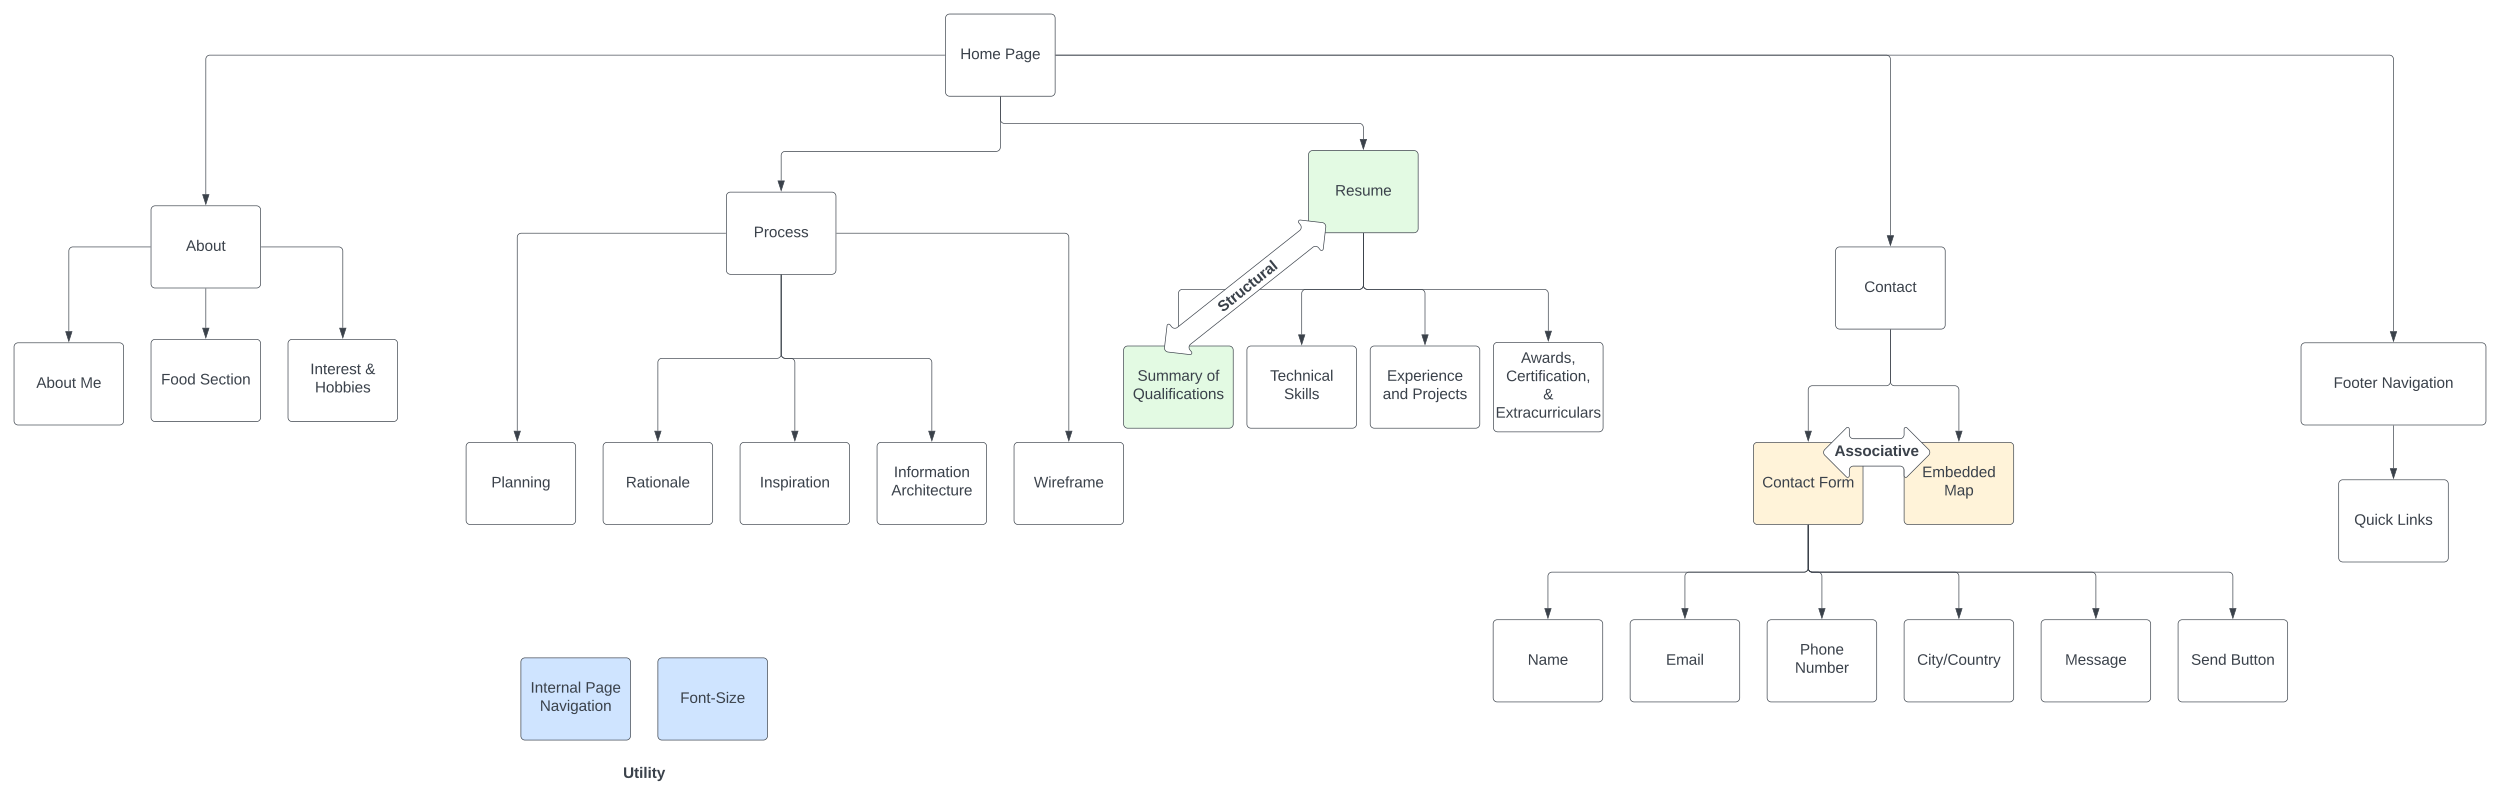 <svg xmlns="http://www.w3.org/2000/svg" xmlns:xlink="http://www.w3.org/1999/xlink" xmlns:lucid="lucid" width="3650" height="1181"><g transform="translate(980.5 60.5)" lucid:page-tab-id="0_0"><path d="M-1000-500h4000v2000h-4000z" fill="#fff"/><path d="M400-34a6 6 0 0 1 6-6h148a6 6 0 0 1 6 6V74a6 6 0 0 1-6 6H406a6 6 0 0 1-6-6z" stroke="#3a414a" fill="#fff"/><use xlink:href="#a" transform="matrix(1,0,0,1,412,-28) translate(9.42 53.778)"/><use xlink:href="#b" transform="matrix(1,0,0,1,412,-28) translate(74.728 53.778)"/><path d="M-760 246a6 6 0 0 1 6-6h148a6 6 0 0 1 6 6v108a6 6 0 0 1-6 6h-148a6 6 0 0 1-6-6z" stroke="#3a414a" fill="#fff"/><use xlink:href="#c" transform="matrix(1,0,0,1,-748,252) translate(38.988 53.778)"/><path d="M480 81v73.5a6 6 0 0 1-6 6H166a6 6 0 0 0-6 6v36.62" stroke="#3a414a" fill="none"/><path d="M480.5 81h-1v-.5h1z" stroke="#3a414a" stroke-width=".05" fill="#3a414a"/><path d="M160 217.88l-4.63-14.26h9.26z" stroke="#3a414a" fill="#3a414a"/><path d="M80 226a6 6 0 0 1 6-6h148a6 6 0 0 1 6 6v108a6 6 0 0 1-6 6H86a6 6 0 0 1-6-6z" stroke="#3a414a" fill="#fff"/><use xlink:href="#d" transform="matrix(1,0,0,1,92,232) translate(27.907 53.778)"/><path d="M480 81v32.67a6 6 0 0 0 6 6h518a6 6 0 0 1 6 6v16.78" stroke="#3a414a" fill="none"/><path d="M480.5 81h-1v-.5h1z" stroke="#3a414a" stroke-width=".05" fill="#3a414a"/><path d="M1010 157.22l-4.63-14.27h9.26z" stroke="#3a414a" fill="#3a414a"/><path d="M930 165.33a6 6 0 0 1 6-6h148a6 6 0 0 1 6 6v108a6 6 0 0 1-6 6H936a6 6 0 0 1-6-6z" stroke="#3a414a" fill="#e3fae3"/><use xlink:href="#e" transform="matrix(1,0,0,1,942,171.333) translate(26.704 53.778)"/><path d="M561 20h1212.5a6 6 0 0 1 6 6v257.12" stroke="#3a414a" fill="none"/><path d="M561 20.5h-.5v-1h.5z" stroke="#3a414a" stroke-width=".05" fill="#3a414a"/><path d="M1779.5 297.88l-4.63-14.26h9.27z" stroke="#3a414a" fill="#3a414a"/><path d="M1699.5 306a6 6 0 0 1 6-6h148a6 6 0 0 1 6 6v108a6 6 0 0 1-6 6h-148a6 6 0 0 1-6-6z" stroke="#3a414a" fill="#fff"/><use xlink:href="#f" transform="matrix(1,0,0,1,1711.5,312) translate(29.759 53.778)"/><path d="M399 20H-674a6 6 0 0 0-6 6v197.12" stroke="#3a414a" fill="none"/><path d="M399.5 20.5h-.5v-1h.5z" stroke="#3a414a" stroke-width=".05" fill="#3a414a"/><path d="M-680 237.88l-4.63-14.26h9.26z" stroke="#3a414a" fill="#3a414a"/><path d="M1010 280.33V356a6 6 0 0 1-6 6H746a6 6 0 0 0-6 6v59.78" stroke="#3a414a" fill="none"/><path d="M1010.5 280.35h-1v-.52h1z" stroke="#3a414a" stroke-width=".05" fill="#3a414a"/><path d="M740 442.55l-4.63-14.27h9.26z" stroke="#3a414a" fill="#3a414a"/><path d="M660 450.67a6 6 0 0 1 6-6h148a6 6 0 0 1 6 6v108a6 6 0 0 1-6 6H666a6 6 0 0 1-6-6z" stroke="#3a414a" fill="#e3fae3"/><use xlink:href="#g" transform="matrix(1,0,0,1,672,456.667) translate(8.216 38.778)"/><use xlink:href="#h" transform="matrix(1,0,0,1,672,456.667) translate(109.265 38.778)"/><use xlink:href="#i" transform="matrix(1,0,0,1,672,456.667) translate(1.457 65.444)"/><path d="M1010 280.33V356a6 6 0 0 1-6 6h-78a6 6 0 0 0-6 6v59.78" stroke="#3a414a" fill="none"/><path d="M1010.5 280.35h-1v-.52h1z" stroke="#3a414a" stroke-width=".05" fill="#3a414a"/><path d="M920 442.55l-4.63-14.27h9.26z" stroke="#3a414a" fill="#3a414a"/><path d="M840 450.67a6 6 0 0 1 6-6h148a6 6 0 0 1 6 6v108a6 6 0 0 1-6 6H846a6 6 0 0 1-6-6z" stroke="#3a414a" fill="#fff"/><use xlink:href="#j" transform="matrix(1,0,0,1,852,456.667) translate(21.796 38.778)"/><use xlink:href="#k" transform="matrix(1,0,0,1,852,456.667) translate(42.167 65.444)"/><path d="M1010 280.33V356a6 6 0 0 0 6 6h78a6 6 0 0 1 6 6v59.78" stroke="#3a414a" fill="none"/><path d="M1010.5 280.35h-1v-.52h1z" stroke="#3a414a" stroke-width=".05" fill="#3a414a"/><path d="M1100 442.55l-4.63-14.27h9.27z" stroke="#3a414a" fill="#3a414a"/><path d="M1020 450.67a6 6 0 0 1 6-6h148a6 6 0 0 1 6 6v108a6 6 0 0 1-6 6h-148a6 6 0 0 1-6-6z" stroke="#3a414a" fill="#fff"/><use xlink:href="#l" transform="matrix(1,0,0,1,1032,456.667) translate(12.506 38.778)"/><use xlink:href="#m" transform="matrix(1,0,0,1,1032,456.667) translate(6.333 65.444)"/><use xlink:href="#n" transform="matrix(1,0,0,1,1032,456.667) translate(49.543 65.444)"/><path d="M1010 280.33V356a6 6 0 0 0 6 6h258a6 6 0 0 1 6 6v54.45" stroke="#3a414a" fill="none"/><path d="M1010.5 280.35h-1v-.52h1z" stroke="#3a414a" stroke-width=".05" fill="#3a414a"/><path d="M1280 437.2l-4.63-14.25h9.27z" stroke="#3a414a" fill="#3a414a"/><path d="M1200 445.33a6 6 0 0 1 6-6h148a6 6 0 0 1 6 6V564a6 6 0 0 1-6 6h-148a6 6 0 0 1-6-6z" stroke="#3a414a" fill="#fff"/><use xlink:href="#o" transform="matrix(1,0,0,1,1212,451.333) translate(28.154 17.944)"/><use xlink:href="#p" transform="matrix(1,0,0,1,1212,451.333) translate(6.426 44.611)"/><use xlink:href="#q" transform="matrix(1,0,0,1,1212,451.333) translate(60.593 71.278)"/><use xlink:href="#r" transform="matrix(1,0,0,1,1212,451.333) translate(-8.975 97.944)"/><path d="M2379 446a6 6 0 0 1 6-6h258a6 6 0 0 1 6 6v108a6 6 0 0 1-6 6h-258a6 6 0 0 1-6-6z" stroke="#3a414a" fill-opacity="0"/><use xlink:href="#s" transform="matrix(1,0,0,1,2391,452) translate(35.5 53.778)"/><use xlink:href="#t" transform="matrix(1,0,0,1,2391,452) translate(105.747 53.778)"/><path d="M561 20h1947a6 6 0 0 1 6 6v397.12" stroke="#3a414a" fill="none"/><path d="M561 20.5h-.5v-1h.5z" stroke="#3a414a" stroke-width=".05" fill="#3a414a"/><path d="M2514 437.88l-4.64-14.26h9.28z" stroke="#3a414a" fill="#3a414a"/><path d="M-220 906a6 6 0 0 1 6-6h148a6 6 0 0 1 6 6v108a6 6 0 0 1-6 6h-148a6 6 0 0 1-6-6z" stroke="#3a414a" fill="#cfe4ff"/><use xlink:href="#u" transform="matrix(1,0,0,1,-208,912) translate(2.012 38.778)"/><use xlink:href="#v" transform="matrix(1,0,0,1,-208,912) translate(82.136 38.778)"/><use xlink:href="#t" transform="matrix(1,0,0,1,-208,912) translate(15.623 65.444)"/><path d="M-960 446a6 6 0 0 1 6-6h148a6 6 0 0 1 6 6v108a6 6 0 0 1-6 6h-148a6 6 0 0 1-6-6z" stroke="#3a414a" fill="#fff"/><use xlink:href="#w" transform="matrix(1,0,0,1,-948,452) translate(20.5 53.778)"/><use xlink:href="#x" transform="matrix(1,0,0,1,-948,452) translate(84.698 53.778)"/><path d="M-761 300h-113a6 6 0 0 0-6 6v117.12" stroke="#3a414a" fill="none"/><path d="M-760.5 300.5h-.5v-1h.5z" stroke="#3a414a" stroke-width=".05" fill="#3a414a"/><path d="M-880 437.88l-4.63-14.26h9.26z" stroke="#3a414a" fill="#3a414a"/><path d="M-680 361v57.12" stroke="#3a414a" fill="none"/><path d="M-679.5 361h-1v-.5h1z" stroke="#3a414a" stroke-width=".05" fill="#3a414a"/><path d="M-680 432.88l-4.63-14.26h9.26z" stroke="#3a414a" fill="#3a414a"/><path d="M-760 441a6 6 0 0 1 6-6h148a6 6 0 0 1 6 6v108a6 6 0 0 1-6 6h-148a6 6 0 0 1-6-6z" stroke="#3a414a" fill="#fff"/><use xlink:href="#y" transform="matrix(1,0,0,1,-748,447) translate(2.63 53.778)"/><use xlink:href="#z" transform="matrix(1,0,0,1,-748,447) translate(59.358 53.778)"/><path d="M-560 441a6 6 0 0 1 6-6h148a6 6 0 0 1 6 6v108a6 6 0 0 1-6 6h-148a6 6 0 0 1-6-6z" stroke="#3a414a" fill="#fff"/><use xlink:href="#A" transform="matrix(1,0,0,1,-548,447) translate(20.5 38.778)"/><use xlink:href="#B" transform="matrix(1,0,0,1,-548,447) translate(100.685 38.778)"/><use xlink:href="#C" transform="matrix(1,0,0,1,-548,447) translate(27.321 65.444)"/><path d="M-599 300h113a6 6 0 0 1 6 6v112.12" stroke="#3a414a" fill="none"/><path d="M-599 300.5h-.5v-1h.5z" stroke="#3a414a" stroke-width=".05" fill="#3a414a"/><path d="M-480 432.88l-4.63-14.26h9.26z" stroke="#3a414a" fill="#3a414a"/><path d="M1779.5 421v75.67a6 6 0 0 1-6 6h-108a6 6 0 0 0-6 6v59.78" stroke="#3a414a" fill="none"/><path d="M1780 421h-1v-.5h1z" stroke="#3a414a" stroke-width=".05" fill="#3a414a"/><path d="M1659.5 583.2l-4.63-14.25h9.27z" stroke="#3a414a" fill="#3a414a"/><path d="M1579.5 591.33a6 6 0 0 1 6-6h148a6 6 0 0 1 6 6v108a6 6 0 0 1-6 6h-148a6 6 0 0 1-6-6z" stroke="#3a414a" fill="#fff3d9"/><use xlink:href="#D" transform="matrix(1,0,0,1,1591.5,597.333) translate(0.84 53.778)"/><use xlink:href="#E" transform="matrix(1,0,0,1,1591.5,597.333) translate(83.494 53.778)"/><path d="M1659.5 706.33v62.5a6 6 0 0 1-6 6h-368a6 6 0 0 0-6 6v46.62" stroke="#3a414a" fill="none"/><path d="M1660 706.35h-1v-.52h1z" stroke="#3a414a" stroke-width=".05" fill="#3a414a"/><path d="M1279.5 842.2l-4.63-14.25h9.27z" stroke="#3a414a" fill="#3a414a"/><path d="M1199.5 850.33a6 6 0 0 1 6-6h148a6 6 0 0 1 6 6v108a6 6 0 0 1-6 6h-148a6 6 0 0 1-6-6z" stroke="#3a414a" fill="#fff"/><use xlink:href="#F" transform="matrix(1,0,0,1,1211.5,856.333) translate(38.432 53.778)"/><path d="M1659.5 706.33v62.5a6 6 0 0 1-6 6h-168a6 6 0 0 0-6 6v46.62" stroke="#3a414a" fill="none"/><path d="M1660 706.35h-1v-.52h1z" stroke="#3a414a" stroke-width=".05" fill="#3a414a"/><path d="M1479.5 842.2l-4.63-14.25h9.27z" stroke="#3a414a" fill="#3a414a"/><path d="M1399.5 850.33a6 6 0 0 1 6-6h148a6 6 0 0 1 6 6v108a6 6 0 0 1-6 6h-148a6 6 0 0 1-6-6z" stroke="#3a414a" fill="#fff"/><use xlink:href="#G" transform="matrix(1,0,0,1,1411.5,856.333) translate(40.315 53.778)"/><path d="M1659.5 706.33v62.5a6 6 0 0 0 6 6h8a6 6 0 0 1 6 6v46.62" stroke="#3a414a" fill="none"/><path d="M1660 706.35h-1v-.52h1z" stroke="#3a414a" stroke-width=".05" fill="#3a414a"/><path d="M1679.5 842.2l-4.63-14.25h9.27z" stroke="#3a414a" fill="#3a414a"/><path d="M1599.5 850.33a6 6 0 0 1 6-6h148a6 6 0 0 1 6 6v108a6 6 0 0 1-6 6h-148a6 6 0 0 1-6-6z" stroke="#3a414a" fill="#fff"/><use xlink:href="#H" transform="matrix(1,0,0,1,1611.5,856.333) translate(35.901 38.778)"/><use xlink:href="#I" transform="matrix(1,0,0,1,1611.5,856.333) translate(28.586 65.444)"/><path d="M1659.5 706.33v62.5a6 6 0 0 0 6 6h208a6 6 0 0 1 6 6v46.62" stroke="#3a414a" fill="none"/><path d="M1660 706.35h-1v-.52h1z" stroke="#3a414a" stroke-width=".05" fill="#3a414a"/><path d="M1879.5 842.2l-4.63-14.25h9.27z" stroke="#3a414a" fill="#3a414a"/><path d="M1799.5 850.33a6 6 0 0 1 6-6h148a6 6 0 0 1 6 6v108a6 6 0 0 1-6 6h-148a6 6 0 0 1-6-6z" stroke="#3a414a" fill="#fff"/><use xlink:href="#J" transform="matrix(1,0,0,1,1811.5,856.333) translate(7.012 53.778)"/><path d="M1659.5 706.33v62.5a6 6 0 0 0 6 6h408a6 6 0 0 1 6 6v46.62" stroke="#3a414a" fill="none"/><path d="M1660 706.35h-1v-.52h1z" stroke="#3a414a" stroke-width=".05" fill="#3a414a"/><path d="M2079.5 842.2l-4.64-14.25h9.28z" stroke="#3a414a" fill="#3a414a"/><path d="M1999.5 850.33a6 6 0 0 1 6-6h148a6 6 0 0 1 6 6v108a6 6 0 0 1-6 6h-148a6 6 0 0 1-6-6z" stroke="#3a414a" fill="#fff"/><use xlink:href="#K" transform="matrix(1,0,0,1,2011.5,856.333) translate(22.969 53.778)"/><path d="M1659.5 706.33v62.5a6 6 0 0 0 6 6h608a6 6 0 0 1 6 6v46.62" stroke="#3a414a" fill="none"/><path d="M1660 706.35h-1v-.52h1z" stroke="#3a414a" stroke-width=".05" fill="#3a414a"/><path d="M2279.5 842.2l-4.64-14.25h9.28z" stroke="#3a414a" fill="#3a414a"/><path d="M2199.5 850.33a6 6 0 0 1 6-6h148a6 6 0 0 1 6 6v108a6 6 0 0 1-6 6h-148a6 6 0 0 1-6-6z" stroke="#3a414a" fill="#fff"/><use xlink:href="#L" transform="matrix(1,0,0,1,2211.5,856.333) translate(6.889 53.778)"/><use xlink:href="#M" transform="matrix(1,0,0,1,2211.5,856.333) translate(64.914 53.778)"/><path d="M1779.5 421v75.67a6 6 0 0 0 6 6h88a6 6 0 0 1 6 6v59.78" stroke="#3a414a" fill="none"/><path d="M1780 421h-1v-.5h1z" stroke="#3a414a" stroke-width=".05" fill="#3a414a"/><path d="M1879.5 583.2l-4.63-14.25h9.27z" stroke="#3a414a" fill="#3a414a"/><path d="M1799.5 591.33a6 6 0 0 1 6-6h148a6 6 0 0 1 6 6v108a6 6 0 0 1-6 6h-148a6 6 0 0 1-6-6z" stroke="#3a414a" fill="#fff3d9"/><use xlink:href="#N" transform="matrix(1,0,0,1,1811.5,597.333) translate(14.327 38.778)"/><use xlink:href="#O" transform="matrix(1,0,0,1,1811.5,597.333) translate(46.426 65.444)"/><path d="M2514 561v62.12" stroke="#3a414a" fill="none"/><path d="M2514.5 561h-1v-.5h1z" stroke="#3a414a" stroke-width=".05" fill="#3a414a"/><path d="M2514 637.88l-4.64-14.26h9.28z" stroke="#3a414a" fill="#3a414a"/><path d="M2434 646a6 6 0 0 1 6-6h148a6 6 0 0 1 6 6v108a6 6 0 0 1-6 6h-148a6 6 0 0 1-6-6z" stroke="#3a414a" fill="#fff"/><use xlink:href="#P" transform="matrix(1,0,0,1,2446,652) translate(10.654 53.778)"/><use xlink:href="#Q" transform="matrix(1,0,0,1,2446,652) translate(73.556 53.778)"/><path d="M724.95 453.5a6 6 0 0 1-5.27-6.64l3.7-31.88a2.48 2.48 0 0 1 4.4-1.26l2.24 2.82a6 6 0 0 0 8.43.97L917 276.03a6 6 0 0 0 1-8.43l-2.24-2.82a2.48 2.48 0 0 1 2.23-4.02l31.87 3.7a6 6 0 0 1 5.27 6.65l-3.7 31.88a2.48 2.48 0 0 1-4.4 1.26l-2.24-2.8a6 6 0 0 0-8.43-1L757.8 441.95a6 6 0 0 0-.97 8.44l2.23 2.8a2.48 2.48 0 0 1-2.23 4.02z" stroke="#3a414a" fill="#fff"/><path d="M733.77 415.76a6 6 0 0 1 .9-8.44l177.3-143.34a6 6 0 0 1 8.44.9l30.2 37.33a6 6 0 0 1-.9 8.44L772.4 453.98a6 6 0 0 1-8.45-.9z" stroke="#000" stroke-opacity="0" fill="#fff" fill-opacity="0"/><use xlink:href="#R" transform="matrix(0.778,-0.629,0.629,0.778,737.032,411.838) translate(62.654 30.278)"/><path d="M1683.74 604.24a6 6 0 0 1 0-8.48l31.52-31.52a2.48 2.48 0 0 1 4.24 1.76v8a6 6 0 0 0 6 6h68a6 6 0 0 0 6-6v-8a2.48 2.48 0 0 1 4.24-1.76l31.52 31.52a6 6 0 0 1 0 8.48l-31.52 31.52a2.48 2.48 0 0 1-4.24-1.76v-8a6 6 0 0 0-6-6h-68a6 6 0 0 0-6 6v8a2.48 2.48 0 0 1-4.24 1.76z" stroke="#3a414a" fill="#fff"/><path d="M1639.5 576a6 6 0 0 1 6-6h228a6 6 0 0 1 6 6v48a6 6 0 0 1-6 6h-228a6 6 0 0 1-6-6z" stroke="#000" stroke-opacity="0" fill="#fff" fill-opacity="0"/><use xlink:href="#S" transform="matrix(1,0,0,1,1644.5,575) translate(53.364 30.278)"/><path d="M-160 1046a6 6 0 0 1 6-6H74a6 6 0 0 1 6 6v48a6 6 0 0 1-6 6h-228a6 6 0 0 1-6-6z" stroke="#000" stroke-opacity="0" fill="#fff" fill-opacity="0"/><use xlink:href="#T" transform="matrix(1,0,0,1,-155,1045) translate(84.228 30.278)"/><path d="M-300 591.33a6 6 0 0 1 6-6h148a6 6 0 0 1 6 6v108a6 6 0 0 1-6 6h-148a6 6 0 0 1-6-6z" stroke="#3a414a" fill="#fff"/><use xlink:href="#U" transform="matrix(1,0,0,1,-288,597.333) translate(24.852 53.778)"/><path d="M160 341v115.67a6 6 0 0 1-6 6H-14a6 6 0 0 0-6 6v99.78" stroke="#3a414a" fill="none"/><path d="M160.5 341h-1v-.5h1z" stroke="#3a414a" stroke-width=".05" fill="#3a414a"/><path d="M-20 583.2l-4.64-14.25h9.28z" stroke="#3a414a" fill="#3a414a"/><path d="M-100 591.33a6 6 0 0 1 6-6H54a6 6 0 0 1 6 6v108a6 6 0 0 1-6 6H-94a6 6 0 0 1-6-6z" stroke="#3a414a" fill="#fff"/><use xlink:href="#V" transform="matrix(1,0,0,1,-88,597.333) translate(21.179 53.778)"/><path d="M79 280h-298.33a6 6 0 0 0-6 6v282.45" stroke="#3a414a" fill="none"/><path d="M79.5 280.5H79v-1h.5z" stroke="#3a414a" stroke-width=".05" fill="#3a414a"/><path d="M-225.33 583.2l-4.64-14.25h9.27z" stroke="#3a414a" fill="#3a414a"/><path d="M160 341v115.67a6 6 0 0 0 6 6h8a6 6 0 0 1 6 6v99.78" stroke="#3a414a" fill="none"/><path d="M160.5 341h-1v-.5h1z" stroke="#3a414a" stroke-width=".05" fill="#3a414a"/><path d="M180 583.2l-4.63-14.25h9.26z" stroke="#3a414a" fill="#3a414a"/><path d="M100 591.33a6 6 0 0 1 6-6h148a6 6 0 0 1 6 6v108a6 6 0 0 1-6 6H106a6 6 0 0 1-6-6z" stroke="#3a414a" fill="#fff"/><g><use xlink:href="#W" transform="matrix(1,0,0,1,112,597.333) translate(16.858 53.778)"/></g><path d="M160 341v115.67a6 6 0 0 0 6 6h208a6 6 0 0 1 6 6v99.78" stroke="#3a414a" fill="none"/><path d="M160.5 341h-1v-.5h1z" stroke="#3a414a" stroke-width=".05" fill="#3a414a"/><path d="M380 583.2l-4.63-14.25h9.26z" stroke="#3a414a" fill="#3a414a"/><path d="M300 591.33a6 6 0 0 1 6-6h148a6 6 0 0 1 6 6v108a6 6 0 0 1-6 6H306a6 6 0 0 1-6-6z" stroke="#3a414a" fill="#fff"/><g><use xlink:href="#X" transform="matrix(1,0,0,1,312,597.333) translate(12.537 38.778)"/><use xlink:href="#Y" transform="matrix(1,0,0,1,312,597.333) translate(8.833 65.444)"/></g><path d="M500 591.33a6 6 0 0 1 6-6h148a6 6 0 0 1 6 6v108a6 6 0 0 1-6 6H506a6 6 0 0 1-6-6z" stroke="#3a414a" fill="#fff"/><g><use xlink:href="#Z" transform="matrix(1,0,0,1,512,597.333) translate(16.92 53.778)"/></g><path d="M241 280h333a6 6 0 0 1 6 6v282.45" stroke="#3a414a" fill="none"/><path d="M241 280.5h-.5v-1h.5z" stroke="#3a414a" stroke-width=".05" fill="#3a414a"/><path d="M580 583.2l-4.63-14.25h9.26z" stroke="#3a414a" fill="#3a414a"/><path d="M-20 906a6 6 0 0 1 6-6h148a6 6 0 0 1 6 6v108a6 6 0 0 1-6 6H-14a6 6 0 0 1-6-6z" stroke="#3a414a" fill="#cfe4ff"/><g><use xlink:href="#aa" transform="matrix(1,0,0,1,-8,912) translate(20.562 53.778)"/></g><defs><path fill="#3a414a" d="M197 0v-115H63V0H30v-248h33v105h134v-105h34V0h-34" id="ab"/><path fill="#3a414a" d="M100-194c62-1 85 37 85 99 1 63-27 99-86 99S16-35 15-95c0-66 28-99 85-99zM99-20c44 1 53-31 53-75 0-43-8-75-51-75s-53 32-53 75 10 74 51 75" id="ac"/><path fill="#3a414a" d="M210-169c-67 3-38 105-44 169h-31v-121c0-29-5-50-35-48C34-165 62-65 56 0H25l-1-190h30c1 10-1 24 2 32 10-44 99-50 107 0 11-21 27-35 58-36 85-2 47 119 55 194h-31v-121c0-29-5-49-35-48" id="ad"/><path fill="#3a414a" d="M100-194c63 0 86 42 84 106H49c0 40 14 67 53 68 26 1 43-12 49-29l28 8c-11 28-37 45-77 45C44 4 14-33 15-96c1-61 26-98 85-98zm52 81c6-60-76-77-97-28-3 7-6 17-6 28h103" id="ae"/><g id="a"><use transform="matrix(0.062,0,0,0.062,0,0)" xlink:href="#ab"/><use transform="matrix(0.062,0,0,0.062,15.988,0)" xlink:href="#ac"/><use transform="matrix(0.062,0,0,0.062,28.333,0)" xlink:href="#ad"/><use transform="matrix(0.062,0,0,0.062,46.79,0)" xlink:href="#ae"/></g><path fill="#3a414a" d="M30-248c87 1 191-15 191 75 0 78-77 80-158 76V0H30v-248zm33 125c57 0 124 11 124-50 0-59-68-47-124-48v98" id="af"/><path fill="#3a414a" d="M141-36C126-15 110 5 73 4 37 3 15-17 15-53c-1-64 63-63 125-63 3-35-9-54-41-54-24 1-41 7-42 31l-33-3c5-37 33-52 76-52 45 0 72 20 72 64v82c-1 20 7 32 28 27v20c-31 9-61-2-59-35zM48-53c0 20 12 33 32 33 41-3 63-29 60-74-43 2-92-5-92 41" id="ag"/><path fill="#3a414a" d="M177-190C167-65 218 103 67 71c-23-6-38-20-44-43l32-5c15 47 100 32 89-28v-30C133-14 115 1 83 1 29 1 15-40 15-95c0-56 16-97 71-98 29-1 48 16 59 35 1-10 0-23 2-32h30zM94-22c36 0 50-32 50-73 0-42-14-75-50-75-39 0-46 34-46 75s6 73 46 73" id="ah"/><g id="b"><use transform="matrix(0.062,0,0,0.062,0,0)" xlink:href="#af"/><use transform="matrix(0.062,0,0,0.062,14.815,0)" xlink:href="#ag"/><use transform="matrix(0.062,0,0,0.062,27.16,0)" xlink:href="#ah"/><use transform="matrix(0.062,0,0,0.062,39.506,0)" xlink:href="#ae"/></g><path fill="#3a414a" d="M205 0l-28-72H64L36 0H1l101-248h38L239 0h-34zm-38-99l-47-123c-12 45-31 82-46 123h93" id="ai"/><path fill="#3a414a" d="M115-194c53 0 69 39 70 98 0 66-23 100-70 100C84 3 66-7 56-30L54 0H23l1-261h32v101c10-23 28-34 59-34zm-8 174c40 0 45-34 45-75 0-40-5-75-45-74-42 0-51 32-51 76 0 43 10 73 51 73" id="aj"/><path fill="#3a414a" d="M84 4C-5 8 30-112 23-190h32v120c0 31 7 50 39 49 72-2 45-101 50-169h31l1 190h-30c-1-10 1-25-2-33-11 22-28 36-60 37" id="ak"/><path fill="#3a414a" d="M59-47c-2 24 18 29 38 22v24C64 9 27 4 27-40v-127H5v-23h24l9-43h21v43h35v23H59v120" id="al"/><g id="c"><use transform="matrix(0.062,0,0,0.062,0,0)" xlink:href="#ai"/><use transform="matrix(0.062,0,0,0.062,14.815,0)" xlink:href="#aj"/><use transform="matrix(0.062,0,0,0.062,27.16,0)" xlink:href="#ac"/><use transform="matrix(0.062,0,0,0.062,39.506,0)" xlink:href="#ak"/><use transform="matrix(0.062,0,0,0.062,51.852,0)" xlink:href="#al"/></g><path fill="#3a414a" d="M114-163C36-179 61-72 57 0H25l-1-190h30c1 12-1 29 2 39 6-27 23-49 58-41v29" id="am"/><path fill="#3a414a" d="M96-169c-40 0-48 33-48 73s9 75 48 75c24 0 41-14 43-38l32 2c-6 37-31 61-74 61-59 0-76-41-82-99-10-93 101-131 147-64 4 7 5 14 7 22l-32 3c-4-21-16-35-41-35" id="an"/><path fill="#3a414a" d="M135-143c-3-34-86-38-87 0 15 53 115 12 119 90S17 21 10-45l28-5c4 36 97 45 98 0-10-56-113-15-118-90-4-57 82-63 122-42 12 7 21 19 24 35" id="ao"/><g id="d"><use transform="matrix(0.062,0,0,0.062,0,0)" xlink:href="#af"/><use transform="matrix(0.062,0,0,0.062,14.815,0)" xlink:href="#am"/><use transform="matrix(0.062,0,0,0.062,22.16,0)" xlink:href="#ac"/><use transform="matrix(0.062,0,0,0.062,34.506,0)" xlink:href="#an"/><use transform="matrix(0.062,0,0,0.062,45.617,0)" xlink:href="#ae"/><use transform="matrix(0.062,0,0,0.062,57.963,0)" xlink:href="#ao"/><use transform="matrix(0.062,0,0,0.062,69.074,0)" xlink:href="#ao"/></g><path fill="#3a414a" d="M233-177c-1 41-23 64-60 70L243 0h-38l-65-103H63V0H30v-248c88 3 205-21 203 71zM63-129c60-2 137 13 137-47 0-61-80-42-137-45v92" id="ap"/><g id="e"><use transform="matrix(0.062,0,0,0.062,0,0)" xlink:href="#ap"/><use transform="matrix(0.062,0,0,0.062,15.988,0)" xlink:href="#ae"/><use transform="matrix(0.062,0,0,0.062,28.333,0)" xlink:href="#ao"/><use transform="matrix(0.062,0,0,0.062,39.444,0)" xlink:href="#ak"/><use transform="matrix(0.062,0,0,0.062,51.79,0)" xlink:href="#ad"/><use transform="matrix(0.062,0,0,0.062,70.247,0)" xlink:href="#ae"/></g><path fill="#3a414a" d="M212-179c-10-28-35-45-73-45-59 0-87 40-87 99 0 60 29 101 89 101 43 0 62-24 78-52l27 14C228-24 195 4 139 4 59 4 22-46 18-125c-6-104 99-153 187-111 19 9 31 26 39 46" id="aq"/><path fill="#3a414a" d="M117-194c89-4 53 116 60 194h-32v-121c0-31-8-49-39-48C34-167 62-67 57 0H25l-1-190h30c1 10-1 24 2 32 11-22 29-35 61-36" id="ar"/><g id="f"><use transform="matrix(0.062,0,0,0.062,0,0)" xlink:href="#aq"/><use transform="matrix(0.062,0,0,0.062,15.988,0)" xlink:href="#ac"/><use transform="matrix(0.062,0,0,0.062,28.333,0)" xlink:href="#ar"/><use transform="matrix(0.062,0,0,0.062,40.679,0)" xlink:href="#al"/><use transform="matrix(0.062,0,0,0.062,46.852,0)" xlink:href="#ag"/><use transform="matrix(0.062,0,0,0.062,59.198,0)" xlink:href="#an"/><use transform="matrix(0.062,0,0,0.062,70.309,0)" xlink:href="#al"/></g><path fill="#3a414a" d="M185-189c-5-48-123-54-124 2 14 75 158 14 163 119 3 78-121 87-175 55-17-10-28-26-33-46l33-7c5 56 141 63 141-1 0-78-155-14-162-118-5-82 145-84 179-34 5 7 8 16 11 25" id="as"/><path fill="#3a414a" d="M179-190L93 31C79 59 56 82 12 73V49c39 6 53-20 64-50L1-190h34L92-34l54-156h33" id="at"/><g id="g"><use transform="matrix(0.062,0,0,0.062,0,0)" xlink:href="#as"/><use transform="matrix(0.062,0,0,0.062,14.815,0)" xlink:href="#ak"/><use transform="matrix(0.062,0,0,0.062,27.16,0)" xlink:href="#ad"/><use transform="matrix(0.062,0,0,0.062,45.617,0)" xlink:href="#ad"/><use transform="matrix(0.062,0,0,0.062,64.074,0)" xlink:href="#ag"/><use transform="matrix(0.062,0,0,0.062,76.42,0)" xlink:href="#am"/><use transform="matrix(0.062,0,0,0.062,83.765,0)" xlink:href="#at"/></g><path fill="#3a414a" d="M101-234c-31-9-42 10-38 44h38v23H63V0H32v-167H5v-23h27c-7-52 17-82 69-68v24" id="au"/><g id="h"><use transform="matrix(0.062,0,0,0.062,0,0)" xlink:href="#ac"/><use transform="matrix(0.062,0,0,0.062,12.346,0)" xlink:href="#au"/></g><path fill="#3a414a" d="M140-251c81 0 123 46 123 126C263-53 228-8 163 1c7 30 30 48 69 40v23c-55 16-95-15-103-61C56-3 17-48 17-125c0-80 42-126 123-126zm0 227c63 0 89-41 89-101s-29-99-89-99c-61 0-89 39-89 99S79-25 140-24" id="av"/><path fill="#3a414a" d="M24 0v-261h32V0H24" id="aw"/><path fill="#3a414a" d="M24-231v-30h32v30H24zM24 0v-190h32V0H24" id="ax"/><g id="i"><use transform="matrix(0.062,0,0,0.062,0,0)" xlink:href="#av"/><use transform="matrix(0.062,0,0,0.062,17.284,0)" xlink:href="#ak"/><use transform="matrix(0.062,0,0,0.062,29.63,0)" xlink:href="#ag"/><use transform="matrix(0.062,0,0,0.062,41.975,0)" xlink:href="#aw"/><use transform="matrix(0.062,0,0,0.062,46.852,0)" xlink:href="#ax"/><use transform="matrix(0.062,0,0,0.062,51.728,0)" xlink:href="#au"/><use transform="matrix(0.062,0,0,0.062,57.901,0)" xlink:href="#ax"/><use transform="matrix(0.062,0,0,0.062,62.778,0)" xlink:href="#an"/><use transform="matrix(0.062,0,0,0.062,73.889,0)" xlink:href="#ag"/><use transform="matrix(0.062,0,0,0.062,86.235,0)" xlink:href="#al"/><use transform="matrix(0.062,0,0,0.062,92.407,0)" xlink:href="#ax"/><use transform="matrix(0.062,0,0,0.062,97.284,0)" xlink:href="#ac"/><use transform="matrix(0.062,0,0,0.062,109.63,0)" xlink:href="#ar"/><use transform="matrix(0.062,0,0,0.062,121.975,0)" xlink:href="#ao"/></g><path fill="#3a414a" d="M127-220V0H93v-220H8v-28h204v28h-85" id="ay"/><path fill="#3a414a" d="M106-169C34-169 62-67 57 0H25v-261h32l-1 103c12-21 28-36 61-36 89 0 53 116 60 194h-32v-121c2-32-8-49-39-48" id="az"/><g id="j"><use transform="matrix(0.062,0,0,0.062,0,0)" xlink:href="#ay"/><use transform="matrix(0.062,0,0,0.062,11.049,0)" xlink:href="#ae"/><use transform="matrix(0.062,0,0,0.062,23.395,0)" xlink:href="#an"/><use transform="matrix(0.062,0,0,0.062,34.506,0)" xlink:href="#az"/><use transform="matrix(0.062,0,0,0.062,46.852,0)" xlink:href="#ar"/><use transform="matrix(0.062,0,0,0.062,59.198,0)" xlink:href="#ax"/><use transform="matrix(0.062,0,0,0.062,64.074,0)" xlink:href="#an"/><use transform="matrix(0.062,0,0,0.062,75.185,0)" xlink:href="#ag"/><use transform="matrix(0.062,0,0,0.062,87.531,0)" xlink:href="#aw"/></g><path fill="#3a414a" d="M143 0L79-87 56-68V0H24v-261h32v163l83-92h37l-77 82L181 0h-38" id="aA"/><g id="k"><use transform="matrix(0.062,0,0,0.062,0,0)" xlink:href="#as"/><use transform="matrix(0.062,0,0,0.062,14.815,0)" xlink:href="#aA"/><use transform="matrix(0.062,0,0,0.062,25.926,0)" xlink:href="#ax"/><use transform="matrix(0.062,0,0,0.062,30.802,0)" xlink:href="#aw"/><use transform="matrix(0.062,0,0,0.062,35.679,0)" xlink:href="#aw"/><use transform="matrix(0.062,0,0,0.062,40.556,0)" xlink:href="#ao"/></g><path fill="#3a414a" d="M30 0v-248h187v28H63v79h144v27H63v87h162V0H30" id="aB"/><path fill="#3a414a" d="M141 0L90-78 38 0H4l68-98-65-92h35l48 74 47-74h35l-64 92 68 98h-35" id="aC"/><path fill="#3a414a" d="M115-194c55 1 70 41 70 98S169 2 115 4C84 4 66-9 55-30l1 105H24l-1-265h31l2 30c10-21 28-34 59-34zm-8 174c40 0 45-34 45-75s-6-73-45-74c-42 0-51 32-51 76 0 43 10 73 51 73" id="aD"/><g id="l"><use transform="matrix(0.062,0,0,0.062,0,0)" xlink:href="#aB"/><use transform="matrix(0.062,0,0,0.062,14.815,0)" xlink:href="#aC"/><use transform="matrix(0.062,0,0,0.062,25.926,0)" xlink:href="#aD"/><use transform="matrix(0.062,0,0,0.062,38.272,0)" xlink:href="#ae"/><use transform="matrix(0.062,0,0,0.062,50.617,0)" xlink:href="#am"/><use transform="matrix(0.062,0,0,0.062,57.963,0)" xlink:href="#ax"/><use transform="matrix(0.062,0,0,0.062,62.84,0)" xlink:href="#ae"/><use transform="matrix(0.062,0,0,0.062,75.185,0)" xlink:href="#ar"/><use transform="matrix(0.062,0,0,0.062,87.531,0)" xlink:href="#an"/><use transform="matrix(0.062,0,0,0.062,98.642,0)" xlink:href="#ae"/></g><path fill="#3a414a" d="M85-194c31 0 48 13 60 33l-1-100h32l1 261h-30c-2-10 0-23-3-31C134-8 116 4 85 4 32 4 16-35 15-94c0-66 23-100 70-100zm9 24c-40 0-46 34-46 75 0 40 6 74 45 74 42 0 51-32 51-76 0-42-9-74-50-73" id="aE"/><g id="m"><use transform="matrix(0.062,0,0,0.062,0,0)" xlink:href="#ag"/><use transform="matrix(0.062,0,0,0.062,12.346,0)" xlink:href="#ar"/><use transform="matrix(0.062,0,0,0.062,24.691,0)" xlink:href="#aE"/></g><path fill="#3a414a" d="M24-231v-30h32v30H24zM-9 49c24 4 33-6 33-30v-209h32V24c2 40-23 58-65 49V49" id="aF"/><g id="n"><use transform="matrix(0.062,0,0,0.062,0,0)" xlink:href="#af"/><use transform="matrix(0.062,0,0,0.062,14.815,0)" xlink:href="#am"/><use transform="matrix(0.062,0,0,0.062,22.16,0)" xlink:href="#ac"/><use transform="matrix(0.062,0,0,0.062,34.506,0)" xlink:href="#aF"/><use transform="matrix(0.062,0,0,0.062,39.383,0)" xlink:href="#ae"/><use transform="matrix(0.062,0,0,0.062,51.728,0)" xlink:href="#an"/><use transform="matrix(0.062,0,0,0.062,62.84,0)" xlink:href="#al"/><use transform="matrix(0.062,0,0,0.062,69.012,0)" xlink:href="#ao"/></g><path fill="#3a414a" d="M206 0h-36l-40-164L89 0H53L-1-190h32L70-26l43-164h34l41 164 42-164h31" id="aG"/><path fill="#3a414a" d="M68-38c1 34 0 65-14 84H32c9-13 17-26 17-46H33v-38h35" id="aH"/><g id="o"><use transform="matrix(0.062,0,0,0.062,0,0)" xlink:href="#ai"/><use transform="matrix(0.062,0,0,0.062,14.383,0)" xlink:href="#aG"/><use transform="matrix(0.062,0,0,0.062,30.37,0)" xlink:href="#ag"/><use transform="matrix(0.062,0,0,0.062,42.716,0)" xlink:href="#am"/><use transform="matrix(0.062,0,0,0.062,50.062,0)" xlink:href="#aE"/><use transform="matrix(0.062,0,0,0.062,62.407,0)" xlink:href="#ao"/><use transform="matrix(0.062,0,0,0.062,73.519,0)" xlink:href="#aH"/></g><g id="p"><use transform="matrix(0.062,0,0,0.062,0,0)" xlink:href="#aq"/><use transform="matrix(0.062,0,0,0.062,15.988,0)" xlink:href="#ae"/><use transform="matrix(0.062,0,0,0.062,28.333,0)" xlink:href="#am"/><use transform="matrix(0.062,0,0,0.062,35.679,0)" xlink:href="#al"/><use transform="matrix(0.062,0,0,0.062,41.852,0)" xlink:href="#ax"/><use transform="matrix(0.062,0,0,0.062,46.728,0)" xlink:href="#au"/><use transform="matrix(0.062,0,0,0.062,52.901,0)" xlink:href="#ax"/><use transform="matrix(0.062,0,0,0.062,57.778,0)" xlink:href="#an"/><use transform="matrix(0.062,0,0,0.062,68.889,0)" xlink:href="#ag"/><use transform="matrix(0.062,0,0,0.062,81.235,0)" xlink:href="#al"/><use transform="matrix(0.062,0,0,0.062,87.407,0)" xlink:href="#ax"/><use transform="matrix(0.062,0,0,0.062,92.284,0)" xlink:href="#ac"/><use transform="matrix(0.062,0,0,0.062,104.63,0)" xlink:href="#ar"/><use transform="matrix(0.062,0,0,0.062,116.975,0)" xlink:href="#aH"/></g><path fill="#3a414a" d="M234-2c-28 10-62 0-77-18C117 19 8 12 13-65c3-43 29-61 60-76-25-40-17-114 47-108 35 3 59 15 59 50 0 44-40 53-71 69 14 26 32 50 51 72 14-21 24-43 30-72l26 8c-9 33-21 57-38 82 13 13 33 22 57 15v23zM97-151c25-10 52-18 56-48-1-18-13-29-33-29-42 0-39 50-23 77zM42-66c-3 51 71 58 98 28-20-24-41-51-56-80-23 10-40 24-42 52" id="aI"/><use transform="matrix(0.062,0,0,0.062,0,0)" xlink:href="#aI" id="q"/><g id="r"><use transform="matrix(0.062,0,0,0.062,0,0)" xlink:href="#aB"/><use transform="matrix(0.062,0,0,0.062,14.815,0)" xlink:href="#aC"/><use transform="matrix(0.062,0,0,0.062,25.926,0)" xlink:href="#al"/><use transform="matrix(0.062,0,0,0.062,32.099,0)" xlink:href="#am"/><use transform="matrix(0.062,0,0,0.062,39.444,0)" xlink:href="#ag"/><use transform="matrix(0.062,0,0,0.062,51.79,0)" xlink:href="#an"/><use transform="matrix(0.062,0,0,0.062,62.901,0)" xlink:href="#ak"/><use transform="matrix(0.062,0,0,0.062,75.247,0)" xlink:href="#am"/><use transform="matrix(0.062,0,0,0.062,82.593,0)" xlink:href="#am"/><use transform="matrix(0.062,0,0,0.062,89.938,0)" xlink:href="#ax"/><use transform="matrix(0.062,0,0,0.062,94.815,0)" xlink:href="#an"/><use transform="matrix(0.062,0,0,0.062,105.926,0)" xlink:href="#ak"/><use transform="matrix(0.062,0,0,0.062,118.272,0)" xlink:href="#aw"/><use transform="matrix(0.062,0,0,0.062,123.148,0)" xlink:href="#ag"/><use transform="matrix(0.062,0,0,0.062,135.494,0)" xlink:href="#am"/><use transform="matrix(0.062,0,0,0.062,142.84,0)" xlink:href="#ao"/></g><path fill="#3a414a" d="M63-220v92h138v28H63V0H30v-248h175v28H63" id="aJ"/><g id="s"><use transform="matrix(0.062,0,0,0.062,0,0)" xlink:href="#aJ"/><use transform="matrix(0.062,0,0,0.062,13.519,0)" xlink:href="#ac"/><use transform="matrix(0.062,0,0,0.062,25.864,0)" xlink:href="#ac"/><use transform="matrix(0.062,0,0,0.062,38.21,0)" xlink:href="#al"/><use transform="matrix(0.062,0,0,0.062,44.383,0)" xlink:href="#ae"/><use transform="matrix(0.062,0,0,0.062,56.728,0)" xlink:href="#am"/></g><path fill="#3a414a" d="M190 0L58-211 59 0H30v-248h39L202-35l-2-213h31V0h-41" id="aK"/><path fill="#3a414a" d="M108 0H70L1-190h34L89-25l56-165h34" id="aL"/><g id="t"><use transform="matrix(0.062,0,0,0.062,0,0)" xlink:href="#aK"/><use transform="matrix(0.062,0,0,0.062,15.988,0)" xlink:href="#ag"/><use transform="matrix(0.062,0,0,0.062,28.333,0)" xlink:href="#aL"/><use transform="matrix(0.062,0,0,0.062,39.444,0)" xlink:href="#ax"/><use transform="matrix(0.062,0,0,0.062,44.321,0)" xlink:href="#ah"/><use transform="matrix(0.062,0,0,0.062,56.667,0)" xlink:href="#ag"/><use transform="matrix(0.062,0,0,0.062,69.012,0)" xlink:href="#al"/><use transform="matrix(0.062,0,0,0.062,75.185,0)" xlink:href="#ax"/><use transform="matrix(0.062,0,0,0.062,80.062,0)" xlink:href="#ac"/><use transform="matrix(0.062,0,0,0.062,92.407,0)" xlink:href="#ar"/></g><path fill="#3a414a" d="M33 0v-248h34V0H33" id="aM"/><g id="u"><use transform="matrix(0.062,0,0,0.062,0,0)" xlink:href="#aM"/><use transform="matrix(0.062,0,0,0.062,6.173,0)" xlink:href="#ar"/><use transform="matrix(0.062,0,0,0.062,18.519,0)" xlink:href="#al"/><use transform="matrix(0.062,0,0,0.062,24.691,0)" xlink:href="#ae"/><use transform="matrix(0.062,0,0,0.062,37.037,0)" xlink:href="#am"/><use transform="matrix(0.062,0,0,0.062,44.383,0)" xlink:href="#ar"/><use transform="matrix(0.062,0,0,0.062,56.728,0)" xlink:href="#ag"/><use transform="matrix(0.062,0,0,0.062,69.074,0)" xlink:href="#aw"/></g><g id="v"><use transform="matrix(0.062,0,0,0.062,0,0)" xlink:href="#af"/><use transform="matrix(0.062,0,0,0.062,14.815,0)" xlink:href="#ag"/><use transform="matrix(0.062,0,0,0.062,27.16,0)" xlink:href="#ah"/><use transform="matrix(0.062,0,0,0.062,39.506,0)" xlink:href="#ae"/></g><g id="w"><use transform="matrix(0.062,0,0,0.062,0,0)" xlink:href="#ai"/><use transform="matrix(0.062,0,0,0.062,14.815,0)" xlink:href="#aj"/><use transform="matrix(0.062,0,0,0.062,27.16,0)" xlink:href="#ac"/><use transform="matrix(0.062,0,0,0.062,39.506,0)" xlink:href="#ak"/><use transform="matrix(0.062,0,0,0.062,51.852,0)" xlink:href="#al"/></g><path fill="#3a414a" d="M240 0l2-218c-23 76-54 145-80 218h-23L58-218 59 0H30v-248h44l77 211c21-75 51-140 76-211h43V0h-30" id="aN"/><g id="x"><use transform="matrix(0.062,0,0,0.062,0,0)" xlink:href="#aN"/><use transform="matrix(0.062,0,0,0.062,18.457,0)" xlink:href="#ae"/></g><g id="y"><use transform="matrix(0.062,0,0,0.062,0,0)" xlink:href="#aJ"/><use transform="matrix(0.062,0,0,0.062,13.519,0)" xlink:href="#ac"/><use transform="matrix(0.062,0,0,0.062,25.864,0)" xlink:href="#ac"/><use transform="matrix(0.062,0,0,0.062,38.21,0)" xlink:href="#aE"/></g><g id="z"><use transform="matrix(0.062,0,0,0.062,0,0)" xlink:href="#as"/><use transform="matrix(0.062,0,0,0.062,14.815,0)" xlink:href="#ae"/><use transform="matrix(0.062,0,0,0.062,27.16,0)" xlink:href="#an"/><use transform="matrix(0.062,0,0,0.062,38.272,0)" xlink:href="#al"/><use transform="matrix(0.062,0,0,0.062,44.444,0)" xlink:href="#ax"/><use transform="matrix(0.062,0,0,0.062,49.321,0)" xlink:href="#ac"/><use transform="matrix(0.062,0,0,0.062,61.667,0)" xlink:href="#ar"/></g><g id="A"><use transform="matrix(0.062,0,0,0.062,0,0)" xlink:href="#aM"/><use transform="matrix(0.062,0,0,0.062,6.173,0)" xlink:href="#ar"/><use transform="matrix(0.062,0,0,0.062,18.519,0)" xlink:href="#al"/><use transform="matrix(0.062,0,0,0.062,24.691,0)" xlink:href="#ae"/><use transform="matrix(0.062,0,0,0.062,37.037,0)" xlink:href="#am"/><use transform="matrix(0.062,0,0,0.062,44.383,0)" xlink:href="#ae"/><use transform="matrix(0.062,0,0,0.062,56.728,0)" xlink:href="#ao"/><use transform="matrix(0.062,0,0,0.062,67.84,0)" xlink:href="#al"/></g><use transform="matrix(0.062,0,0,0.062,0,0)" xlink:href="#aI" id="B"/><g id="C"><use transform="matrix(0.062,0,0,0.062,0,0)" xlink:href="#ab"/><use transform="matrix(0.062,0,0,0.062,15.988,0)" xlink:href="#ac"/><use transform="matrix(0.062,0,0,0.062,28.333,0)" xlink:href="#aj"/><use transform="matrix(0.062,0,0,0.062,40.679,0)" xlink:href="#aj"/><use transform="matrix(0.062,0,0,0.062,53.025,0)" xlink:href="#ax"/><use transform="matrix(0.062,0,0,0.062,57.901,0)" xlink:href="#ae"/><use transform="matrix(0.062,0,0,0.062,70.247,0)" xlink:href="#ao"/></g><g id="D"><use transform="matrix(0.062,0,0,0.062,0,0)" xlink:href="#aq"/><use transform="matrix(0.062,0,0,0.062,15.988,0)" xlink:href="#ac"/><use transform="matrix(0.062,0,0,0.062,28.333,0)" xlink:href="#ar"/><use transform="matrix(0.062,0,0,0.062,40.679,0)" xlink:href="#al"/><use transform="matrix(0.062,0,0,0.062,46.852,0)" xlink:href="#ag"/><use transform="matrix(0.062,0,0,0.062,59.198,0)" xlink:href="#an"/><use transform="matrix(0.062,0,0,0.062,70.309,0)" xlink:href="#al"/></g><g id="E"><use transform="matrix(0.062,0,0,0.062,0,0)" xlink:href="#aJ"/><use transform="matrix(0.062,0,0,0.062,13.519,0)" xlink:href="#ac"/><use transform="matrix(0.062,0,0,0.062,25.864,0)" xlink:href="#am"/><use transform="matrix(0.062,0,0,0.062,33.21,0)" xlink:href="#ad"/></g><g id="F"><use transform="matrix(0.062,0,0,0.062,0,0)" xlink:href="#aK"/><use transform="matrix(0.062,0,0,0.062,15.988,0)" xlink:href="#ag"/><use transform="matrix(0.062,0,0,0.062,28.333,0)" xlink:href="#ad"/><use transform="matrix(0.062,0,0,0.062,46.79,0)" xlink:href="#ae"/></g><g id="G"><use transform="matrix(0.062,0,0,0.062,0,0)" xlink:href="#aB"/><use transform="matrix(0.062,0,0,0.062,14.815,0)" xlink:href="#ad"/><use transform="matrix(0.062,0,0,0.062,33.272,0)" xlink:href="#ag"/><use transform="matrix(0.062,0,0,0.062,45.617,0)" xlink:href="#ax"/><use transform="matrix(0.062,0,0,0.062,50.494,0)" xlink:href="#aw"/></g><g id="H"><use transform="matrix(0.062,0,0,0.062,0,0)" xlink:href="#af"/><use transform="matrix(0.062,0,0,0.062,14.815,0)" xlink:href="#az"/><use transform="matrix(0.062,0,0,0.062,27.16,0)" xlink:href="#ac"/><use transform="matrix(0.062,0,0,0.062,39.506,0)" xlink:href="#ar"/><use transform="matrix(0.062,0,0,0.062,51.852,0)" xlink:href="#ae"/></g><g id="I"><use transform="matrix(0.062,0,0,0.062,0,0)" xlink:href="#aK"/><use transform="matrix(0.062,0,0,0.062,15.988,0)" xlink:href="#ak"/><use transform="matrix(0.062,0,0,0.062,28.333,0)" xlink:href="#ad"/><use transform="matrix(0.062,0,0,0.062,46.79,0)" xlink:href="#aj"/><use transform="matrix(0.062,0,0,0.062,59.136,0)" xlink:href="#ae"/><use transform="matrix(0.062,0,0,0.062,71.481,0)" xlink:href="#am"/></g><path fill="#3a414a" d="M0 4l72-265h28L28 4H0" id="aO"/><g id="J"><use transform="matrix(0.062,0,0,0.062,0,0)" xlink:href="#aq"/><use transform="matrix(0.062,0,0,0.062,15.988,0)" xlink:href="#ax"/><use transform="matrix(0.062,0,0,0.062,20.864,0)" xlink:href="#al"/><use transform="matrix(0.062,0,0,0.062,27.037,0)" xlink:href="#at"/><use transform="matrix(0.062,0,0,0.062,38.148,0)" xlink:href="#aO"/><use transform="matrix(0.062,0,0,0.062,44.321,0)" xlink:href="#aq"/><use transform="matrix(0.062,0,0,0.062,60.309,0)" xlink:href="#ac"/><use transform="matrix(0.062,0,0,0.062,72.654,0)" xlink:href="#ak"/><use transform="matrix(0.062,0,0,0.062,85,0)" xlink:href="#ar"/><use transform="matrix(0.062,0,0,0.062,97.346,0)" xlink:href="#al"/><use transform="matrix(0.062,0,0,0.062,103.519,0)" xlink:href="#am"/><use transform="matrix(0.062,0,0,0.062,110.864,0)" xlink:href="#at"/></g><g id="K"><use transform="matrix(0.062,0,0,0.062,0,0)" xlink:href="#aN"/><use transform="matrix(0.062,0,0,0.062,18.457,0)" xlink:href="#ae"/><use transform="matrix(0.062,0,0,0.062,30.802,0)" xlink:href="#ao"/><use transform="matrix(0.062,0,0,0.062,41.914,0)" xlink:href="#ao"/><use transform="matrix(0.062,0,0,0.062,53.025,0)" xlink:href="#ag"/><use transform="matrix(0.062,0,0,0.062,65.37,0)" xlink:href="#ah"/><use transform="matrix(0.062,0,0,0.062,77.716,0)" xlink:href="#ae"/></g><g id="L"><use transform="matrix(0.062,0,0,0.062,0,0)" xlink:href="#as"/><use transform="matrix(0.062,0,0,0.062,14.815,0)" xlink:href="#ae"/><use transform="matrix(0.062,0,0,0.062,27.16,0)" xlink:href="#ar"/><use transform="matrix(0.062,0,0,0.062,39.506,0)" xlink:href="#aE"/></g><path fill="#3a414a" d="M160-131c35 5 61 23 61 61C221 17 115-2 30 0v-248c76 3 177-17 177 60 0 33-19 50-47 57zm-97-11c50-1 110 9 110-42 0-47-63-36-110-37v79zm0 115c55-2 124 14 124-45 0-56-70-42-124-44v89" id="aP"/><g id="M"><use transform="matrix(0.062,0,0,0.062,0,0)" xlink:href="#aP"/><use transform="matrix(0.062,0,0,0.062,14.815,0)" xlink:href="#ak"/><use transform="matrix(0.062,0,0,0.062,27.16,0)" xlink:href="#al"/><use transform="matrix(0.062,0,0,0.062,33.333,0)" xlink:href="#al"/><use transform="matrix(0.062,0,0,0.062,39.506,0)" xlink:href="#ac"/><use transform="matrix(0.062,0,0,0.062,51.852,0)" xlink:href="#ar"/></g><g id="N"><use transform="matrix(0.062,0,0,0.062,0,0)" xlink:href="#aB"/><use transform="matrix(0.062,0,0,0.062,14.815,0)" xlink:href="#ad"/><use transform="matrix(0.062,0,0,0.062,33.272,0)" xlink:href="#aj"/><use transform="matrix(0.062,0,0,0.062,45.617,0)" xlink:href="#ae"/><use transform="matrix(0.062,0,0,0.062,57.963,0)" xlink:href="#aE"/><use transform="matrix(0.062,0,0,0.062,70.309,0)" xlink:href="#aE"/><use transform="matrix(0.062,0,0,0.062,82.654,0)" xlink:href="#ae"/><use transform="matrix(0.062,0,0,0.062,95,0)" xlink:href="#aE"/></g><g id="O"><use transform="matrix(0.062,0,0,0.062,0,0)" xlink:href="#aN"/><use transform="matrix(0.062,0,0,0.062,18.457,0)" xlink:href="#ag"/><use transform="matrix(0.062,0,0,0.062,30.802,0)" xlink:href="#aD"/></g><g id="P"><use transform="matrix(0.062,0,0,0.062,0,0)" xlink:href="#av"/><use transform="matrix(0.062,0,0,0.062,17.284,0)" xlink:href="#ak"/><use transform="matrix(0.062,0,0,0.062,29.63,0)" xlink:href="#ax"/><use transform="matrix(0.062,0,0,0.062,34.506,0)" xlink:href="#an"/><use transform="matrix(0.062,0,0,0.062,45.617,0)" xlink:href="#aA"/></g><path fill="#3a414a" d="M30 0v-248h33v221h125V0H30" id="aQ"/><g id="Q"><use transform="matrix(0.062,0,0,0.062,0,0)" xlink:href="#aQ"/><use transform="matrix(0.062,0,0,0.062,12.346,0)" xlink:href="#ax"/><use transform="matrix(0.062,0,0,0.062,17.222,0)" xlink:href="#ar"/><use transform="matrix(0.062,0,0,0.062,29.568,0)" xlink:href="#aA"/><use transform="matrix(0.062,0,0,0.062,40.679,0)" xlink:href="#ao"/></g><path fill="#3a414a" d="M169-182c-1-43-94-46-97-3 18 66 151 10 154 114 3 95-165 93-204 36-6-8-10-19-12-30l50-8c3 46 112 56 116 5-17-69-150-10-154-114-4-87 153-88 188-35 5 8 8 18 10 28" id="aR"/><path fill="#3a414a" d="M115-3C79 11 28 4 28-45v-112H4v-33h27l15-45h31v45h36v33H77v99c-1 23 16 31 38 25v30" id="aS"/><path fill="#3a414a" d="M135-150c-39-12-60 13-60 57V0H25l-1-190h47c2 13-1 29 3 40 6-28 27-53 61-41v41" id="aT"/><path fill="#3a414a" d="M85 4C-2 5 27-109 22-190h50c7 57-23 150 33 157 60-5 35-97 40-157h50l1 190h-47c-2-12 1-28-3-38-12 25-28 42-61 42" id="aU"/><path fill="#3a414a" d="M190-63c-7 42-38 67-86 67-59 0-84-38-90-98-12-110 154-137 174-36l-49 2c-2-19-15-32-35-32-30 0-35 28-38 64-6 74 65 87 74 30" id="aV"/><path fill="#3a414a" d="M133-34C117-15 103 5 69 4 32 3 11-16 11-54c-1-60 55-63 116-61 1-26-3-47-28-47-18 1-26 9-28 27l-52-2c7-38 36-58 82-57s74 22 75 68l1 82c-1 14 12 18 25 15v27c-30 8-71 5-69-32zm-48 3c29 0 43-24 42-57-32 0-66-3-65 30 0 17 8 27 23 27" id="aW"/><path fill="#3a414a" d="M25 0v-261h50V0H25" id="aX"/><g id="R"><use transform="matrix(0.062,0,0,0.062,0,0)" xlink:href="#aR"/><use transform="matrix(0.062,0,0,0.062,14.815,0)" xlink:href="#aS"/><use transform="matrix(0.062,0,0,0.062,22.16,0)" xlink:href="#aT"/><use transform="matrix(0.062,0,0,0.062,30.802,0)" xlink:href="#aU"/><use transform="matrix(0.062,0,0,0.062,44.321,0)" xlink:href="#aV"/><use transform="matrix(0.062,0,0,0.062,56.667,0)" xlink:href="#aS"/><use transform="matrix(0.062,0,0,0.062,64.012,0)" xlink:href="#aU"/><use transform="matrix(0.062,0,0,0.062,77.531,0)" xlink:href="#aT"/><use transform="matrix(0.062,0,0,0.062,86.173,0)" xlink:href="#aW"/><use transform="matrix(0.062,0,0,0.062,98.519,0)" xlink:href="#aX"/></g><path fill="#3a414a" d="M199 0l-22-63H83L61 0H9l90-248h61L250 0h-51zm-33-102l-36-108c-10 38-24 72-36 108h72" id="aY"/><path fill="#3a414a" d="M137-138c1-29-70-34-71-4 15 46 118 7 119 86 1 83-164 76-172 9l43-7c4 19 20 25 44 25 33 8 57-30 24-41C81-84 22-81 20-136c-2-80 154-74 161-7" id="aZ"/><path fill="#3a414a" d="M110-194c64 0 96 36 96 99 0 64-35 99-97 99-61 0-95-36-95-99 0-62 34-99 96-99zm-1 164c35 0 45-28 45-65 0-40-10-65-43-65-34 0-45 26-45 65 0 36 10 65 43 65" id="ba"/><path fill="#3a414a" d="M25-224v-37h50v37H25zM25 0v-190h50V0H25" id="bb"/><path fill="#3a414a" d="M128 0H69L1-190h53L99-40l48-150h52" id="bc"/><path fill="#3a414a" d="M185-48c-13 30-37 53-82 52C43 2 14-33 14-96s30-98 90-98c62 0 83 45 84 108H66c0 31 8 55 39 56 18 0 30-7 34-22zm-45-69c5-46-57-63-70-21-2 6-4 13-4 21h74" id="bd"/><g id="S"><use transform="matrix(0.062,0,0,0.062,0,0)" xlink:href="#aY"/><use transform="matrix(0.062,0,0,0.062,15.988,0)" xlink:href="#aZ"/><use transform="matrix(0.062,0,0,0.062,28.333,0)" xlink:href="#aZ"/><use transform="matrix(0.062,0,0,0.062,40.679,0)" xlink:href="#ba"/><use transform="matrix(0.062,0,0,0.062,54.198,0)" xlink:href="#aV"/><use transform="matrix(0.062,0,0,0.062,66.543,0)" xlink:href="#bb"/><use transform="matrix(0.062,0,0,0.062,72.716,0)" xlink:href="#aW"/><use transform="matrix(0.062,0,0,0.062,85.062,0)" xlink:href="#aS"/><use transform="matrix(0.062,0,0,0.062,92.407,0)" xlink:href="#bb"/><use transform="matrix(0.062,0,0,0.062,98.58,0)" xlink:href="#bc"/><use transform="matrix(0.062,0,0,0.062,110.926,0)" xlink:href="#bd"/></g><path fill="#3a414a" d="M238-95c0 69-44 99-111 99C63 4 22-25 22-93v-155h51v151c-1 38 19 59 55 60 90 1 49-130 58-211h52v153" id="be"/><path fill="#3a414a" d="M123 10C108 53 80 86 19 72V37c35 8 53-11 59-39L3-190h52l48 148c12-52 28-100 44-148h51" id="bf"/><g id="T"><use transform="matrix(0.062,0,0,0.062,0,0)" xlink:href="#be"/><use transform="matrix(0.062,0,0,0.062,15.988,0)" xlink:href="#aS"/><use transform="matrix(0.062,0,0,0.062,23.333,0)" xlink:href="#bb"/><use transform="matrix(0.062,0,0,0.062,29.506,0)" xlink:href="#aX"/><use transform="matrix(0.062,0,0,0.062,35.679,0)" xlink:href="#bb"/><use transform="matrix(0.062,0,0,0.062,41.852,0)" xlink:href="#aS"/><use transform="matrix(0.062,0,0,0.062,49.198,0)" xlink:href="#bf"/></g><g id="U"><use transform="matrix(0.062,0,0,0.062,0,0)" xlink:href="#af"/><use transform="matrix(0.062,0,0,0.062,14.815,0)" xlink:href="#aw"/><use transform="matrix(0.062,0,0,0.062,19.691,0)" xlink:href="#ag"/><use transform="matrix(0.062,0,0,0.062,32.037,0)" xlink:href="#ar"/><use transform="matrix(0.062,0,0,0.062,44.383,0)" xlink:href="#ar"/><use transform="matrix(0.062,0,0,0.062,56.728,0)" xlink:href="#ax"/><use transform="matrix(0.062,0,0,0.062,61.605,0)" xlink:href="#ar"/><use transform="matrix(0.062,0,0,0.062,73.951,0)" xlink:href="#ah"/></g><g id="V"><use transform="matrix(0.062,0,0,0.062,0,0)" xlink:href="#ap"/><use transform="matrix(0.062,0,0,0.062,15.988,0)" xlink:href="#ag"/><use transform="matrix(0.062,0,0,0.062,28.333,0)" xlink:href="#al"/><use transform="matrix(0.062,0,0,0.062,34.506,0)" xlink:href="#ax"/><use transform="matrix(0.062,0,0,0.062,39.383,0)" xlink:href="#ac"/><use transform="matrix(0.062,0,0,0.062,51.728,0)" xlink:href="#ar"/><use transform="matrix(0.062,0,0,0.062,64.074,0)" xlink:href="#ag"/><use transform="matrix(0.062,0,0,0.062,76.42,0)" xlink:href="#aw"/><use transform="matrix(0.062,0,0,0.062,81.296,0)" xlink:href="#ae"/></g><g id="W"><use transform="matrix(0.062,0,0,0.062,0,0)" xlink:href="#aM"/><use transform="matrix(0.062,0,0,0.062,6.173,0)" xlink:href="#ar"/><use transform="matrix(0.062,0,0,0.062,18.519,0)" xlink:href="#ao"/><use transform="matrix(0.062,0,0,0.062,29.63,0)" xlink:href="#aD"/><use transform="matrix(0.062,0,0,0.062,41.975,0)" xlink:href="#ax"/><use transform="matrix(0.062,0,0,0.062,46.852,0)" xlink:href="#am"/><use transform="matrix(0.062,0,0,0.062,54.198,0)" xlink:href="#ag"/><use transform="matrix(0.062,0,0,0.062,66.543,0)" xlink:href="#al"/><use transform="matrix(0.062,0,0,0.062,72.716,0)" xlink:href="#ax"/><use transform="matrix(0.062,0,0,0.062,77.593,0)" xlink:href="#ac"/><use transform="matrix(0.062,0,0,0.062,89.938,0)" xlink:href="#ar"/></g><g id="X"><use transform="matrix(0.062,0,0,0.062,0,0)" xlink:href="#aM"/><use transform="matrix(0.062,0,0,0.062,6.173,0)" xlink:href="#ar"/><use transform="matrix(0.062,0,0,0.062,18.519,0)" xlink:href="#au"/><use transform="matrix(0.062,0,0,0.062,24.691,0)" xlink:href="#ac"/><use transform="matrix(0.062,0,0,0.062,37.037,0)" xlink:href="#am"/><use transform="matrix(0.062,0,0,0.062,44.383,0)" xlink:href="#ad"/><use transform="matrix(0.062,0,0,0.062,62.84,0)" xlink:href="#ag"/><use transform="matrix(0.062,0,0,0.062,75.185,0)" xlink:href="#al"/><use transform="matrix(0.062,0,0,0.062,81.358,0)" xlink:href="#ax"/><use transform="matrix(0.062,0,0,0.062,86.235,0)" xlink:href="#ac"/><use transform="matrix(0.062,0,0,0.062,98.58,0)" xlink:href="#ar"/></g><g id="Y"><use transform="matrix(0.062,0,0,0.062,0,0)" xlink:href="#ai"/><use transform="matrix(0.062,0,0,0.062,14.815,0)" xlink:href="#am"/><use transform="matrix(0.062,0,0,0.062,22.16,0)" xlink:href="#an"/><use transform="matrix(0.062,0,0,0.062,33.272,0)" xlink:href="#az"/><use transform="matrix(0.062,0,0,0.062,45.617,0)" xlink:href="#ax"/><use transform="matrix(0.062,0,0,0.062,50.494,0)" xlink:href="#al"/><use transform="matrix(0.062,0,0,0.062,56.667,0)" xlink:href="#ae"/><use transform="matrix(0.062,0,0,0.062,69.012,0)" xlink:href="#an"/><use transform="matrix(0.062,0,0,0.062,80.123,0)" xlink:href="#al"/><use transform="matrix(0.062,0,0,0.062,86.296,0)" xlink:href="#ak"/><use transform="matrix(0.062,0,0,0.062,98.642,0)" xlink:href="#am"/><use transform="matrix(0.062,0,0,0.062,105.988,0)" xlink:href="#ae"/></g><path fill="#3a414a" d="M266 0h-40l-56-210L115 0H75L2-248h35L96-30l15-64 43-154h32l59 218 59-218h35" id="bg"/><g id="Z"><use transform="matrix(0.062,0,0,0.062,0,0)" xlink:href="#bg"/><use transform="matrix(0.062,0,0,0.062,20.926,0)" xlink:href="#ax"/><use transform="matrix(0.062,0,0,0.062,25.802,0)" xlink:href="#am"/><use transform="matrix(0.062,0,0,0.062,33.148,0)" xlink:href="#ae"/><use transform="matrix(0.062,0,0,0.062,45.494,0)" xlink:href="#au"/><use transform="matrix(0.062,0,0,0.062,51.667,0)" xlink:href="#am"/><use transform="matrix(0.062,0,0,0.062,59.012,0)" xlink:href="#ag"/><use transform="matrix(0.062,0,0,0.062,71.358,0)" xlink:href="#ad"/><use transform="matrix(0.062,0,0,0.062,89.815,0)" xlink:href="#ae"/></g><path fill="#3a414a" d="M16-82v-28h88v28H16" id="bh"/><path fill="#3a414a" d="M9 0v-24l116-142H16v-24h144v24L44-24h123V0H9" id="bi"/><g id="aa"><use transform="matrix(0.062,0,0,0.062,0,0)" xlink:href="#aJ"/><use transform="matrix(0.062,0,0,0.062,13.519,0)" xlink:href="#ac"/><use transform="matrix(0.062,0,0,0.062,25.864,0)" xlink:href="#ar"/><use transform="matrix(0.062,0,0,0.062,38.21,0)" xlink:href="#al"/><use transform="matrix(0.062,0,0,0.062,44.383,0)" xlink:href="#bh"/><use transform="matrix(0.062,0,0,0.062,51.728,0)" xlink:href="#as"/><use transform="matrix(0.062,0,0,0.062,66.543,0)" xlink:href="#ax"/><use transform="matrix(0.062,0,0,0.062,71.42,0)" xlink:href="#bi"/><use transform="matrix(0.062,0,0,0.062,82.531,0)" xlink:href="#ae"/></g></defs></g></svg>